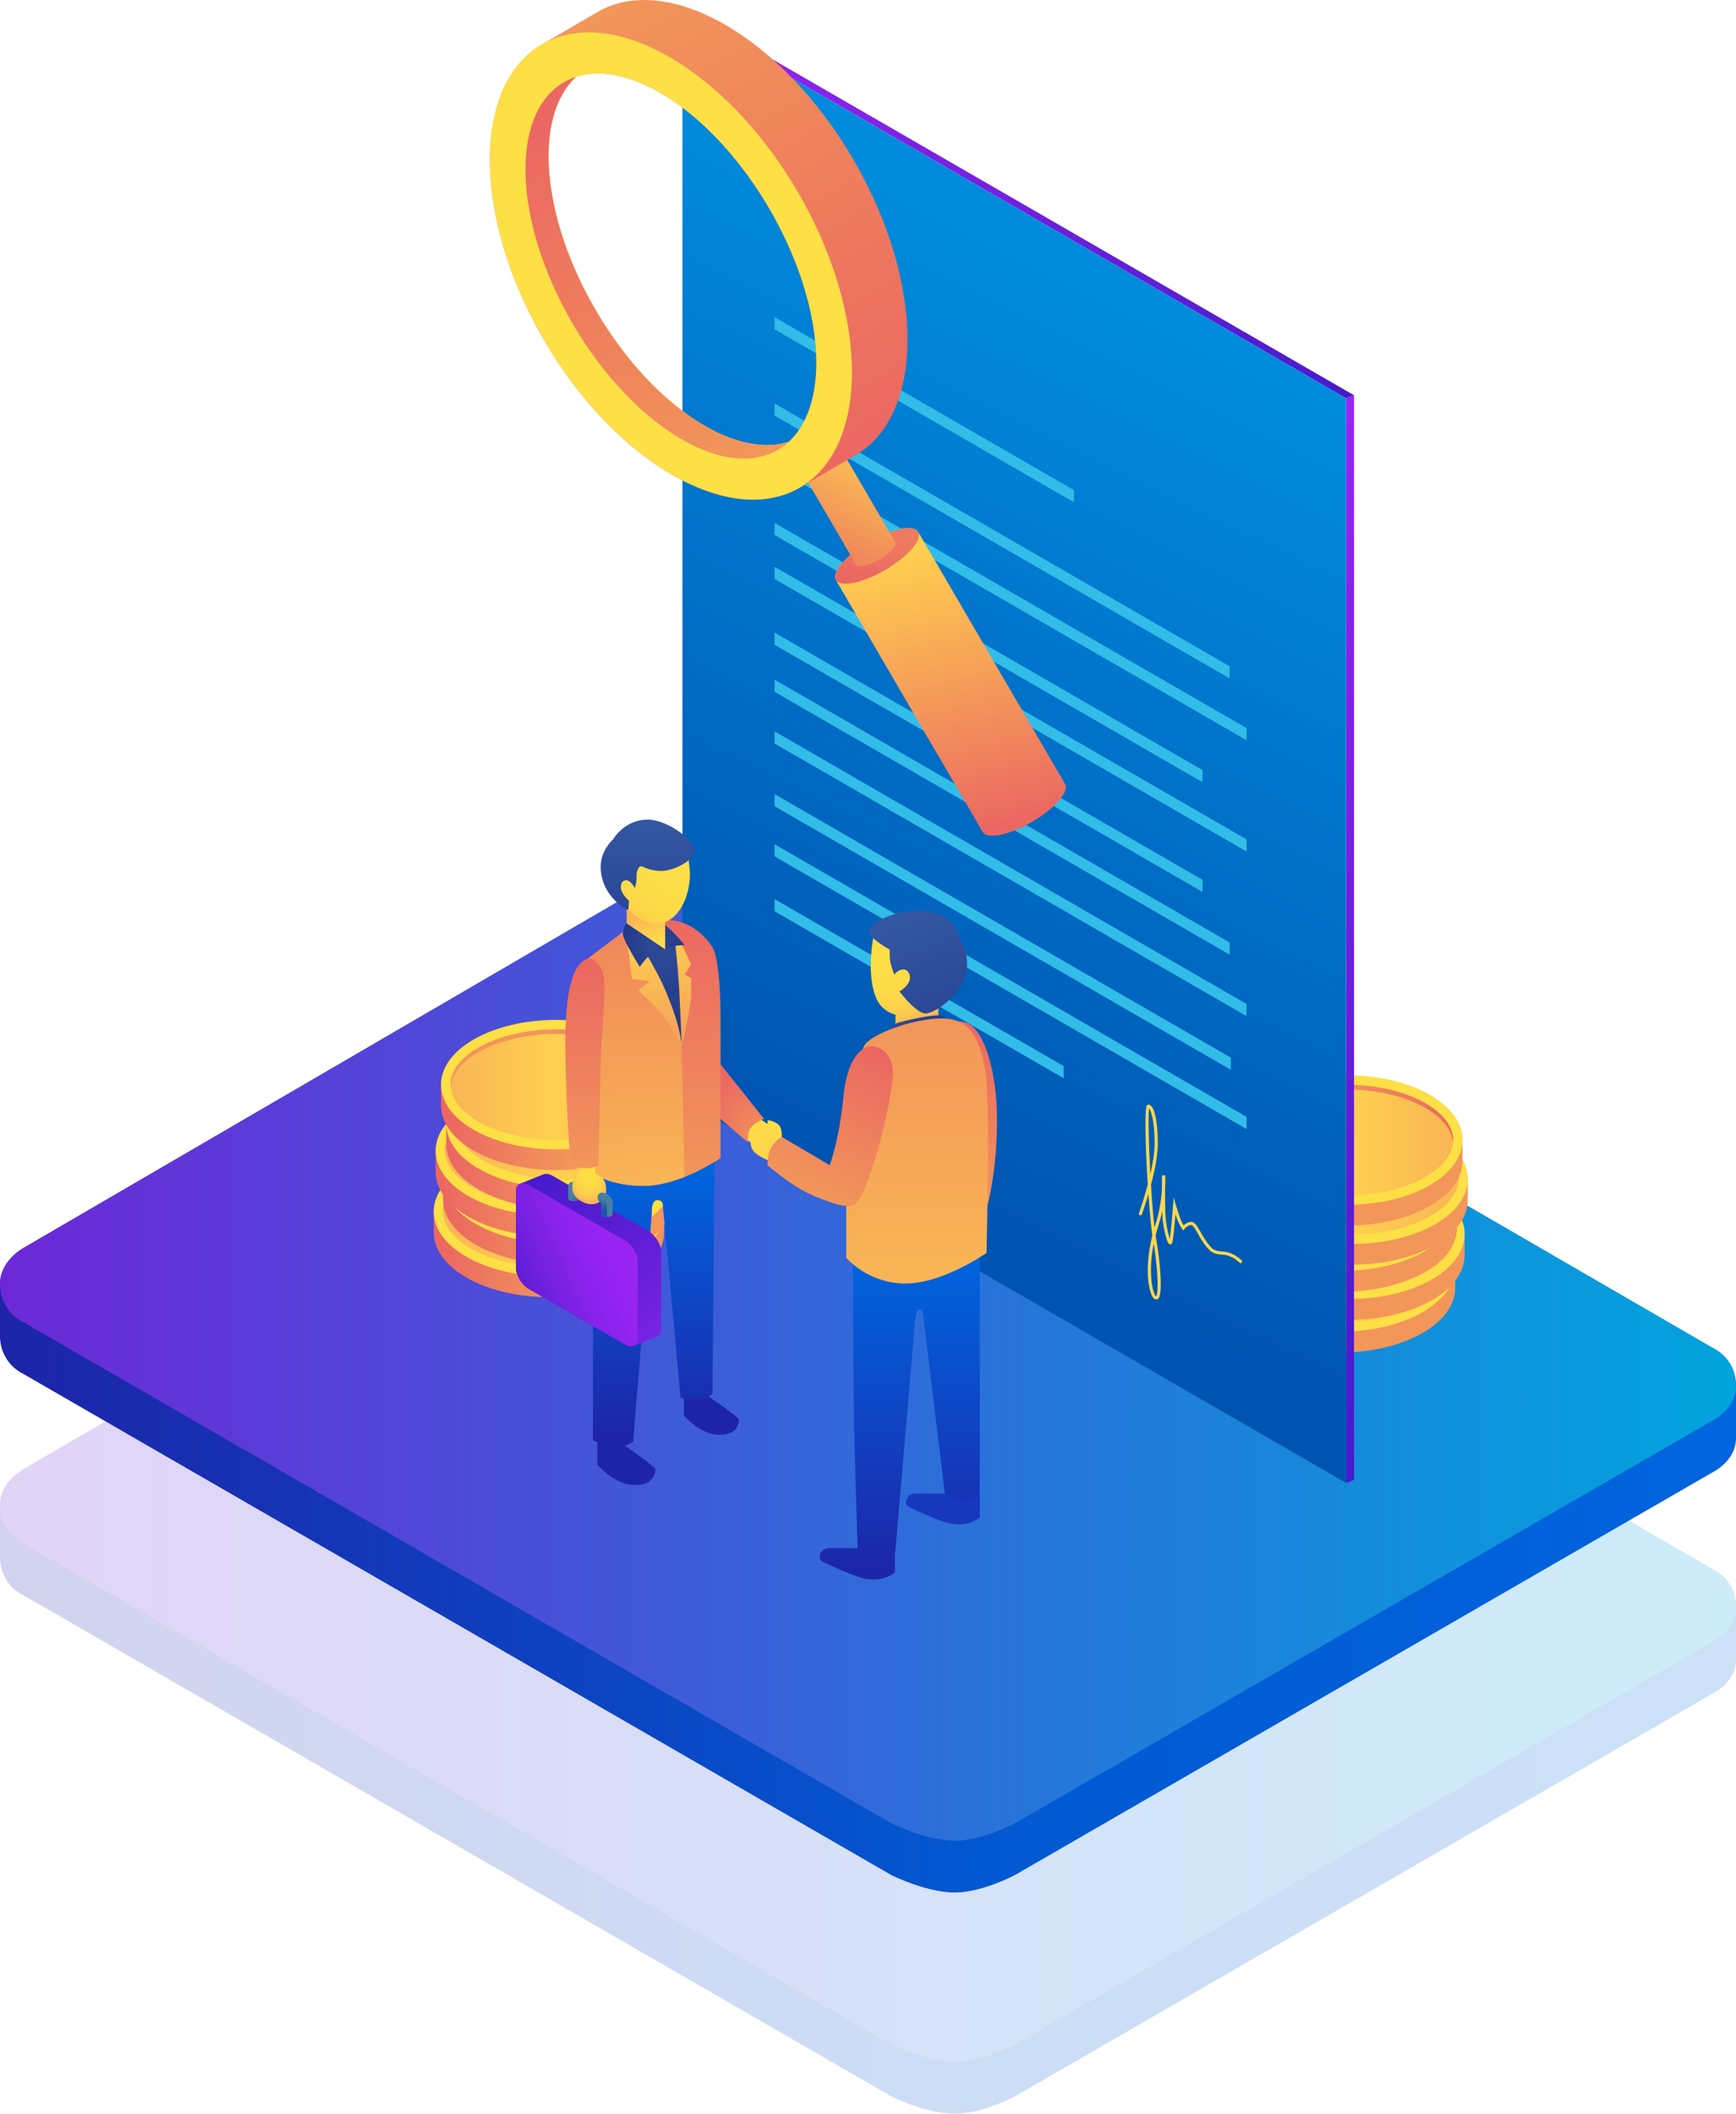 <svg id="bba456f2-48df-4ee2-b745-15737ca2f8d6" data-name="Capa 1" xmlns="http://www.w3.org/2000/svg" xmlns:xlink="http://www.w3.org/1999/xlink" width="390.84mm" height="475.68mm" viewBox="0 0 1107.9 1348.38">
  <defs>
    <linearGradient id="b07840f5-1f60-49f0-ae19-723748c4eb5e" data-name="Degradado sin nombre 352" y1="1002.28" x2="1107.9" y2="1002.28" gradientUnits="userSpaceOnUse">
      <stop offset="0" stop-color="#1d24a8"/>
      <stop offset="0.56" stop-color="#0258d1"/>
      <stop offset="1" stop-color="#0065de"/>
    </linearGradient>
    <linearGradient id="a34e8425-c151-4353-b924-58ceba0dfe34" data-name="Degradado sin nombre 345" y1="985.78" x2="1107.9" y2="985.78" gradientUnits="userSpaceOnUse">
      <stop offset="0" stop-color="#6c28d7"/>
      <stop offset="0.56" stop-color="#2a71d9"/>
      <stop offset="1" stop-color="#01a4dd"/>
    </linearGradient>
    <linearGradient id="b10b1e90-ae90-4bdb-80f4-cf33c482b9af" y1="861.12" x2="1107.9" y2="861.12" xlink:href="#b07840f5-1f60-49f0-ae19-723748c4eb5e"/>
    <linearGradient id="b17398c2-e415-420b-8c70-fc829b2c0a35" y1="844.62" x2="1107.9" y2="844.62" xlink:href="#a34e8425-c151-4353-b924-58ceba0dfe34"/>
    <linearGradient id="b09c6fec-a237-467f-a235-4872e435dd39" data-name="Degradado sin nombre 73" x1="924.46" y1="814.99" x2="786.04" y2="814.99" gradientUnits="userSpaceOnUse">
      <stop offset="0.45" stop-color="#f2965a"/>
      <stop offset="1" stop-color="#eb6862"/>
    </linearGradient>
    <linearGradient id="bad23c25-706c-4b0e-a44a-2a443e76ef0a" data-name="Degradado sin nombre 71" x1="787.71" y1="808.22" x2="922.71" y2="808.22" gradientUnits="userSpaceOnUse">
      <stop offset="0" stop-color="#f9b555"/>
      <stop offset="0.5" stop-color="#ffd04f"/>
      <stop offset="1" stop-color="#f9b555"/>
    </linearGradient>
    <linearGradient id="b50c5d32-63af-4df6-8fa0-bb7c5b34ef95" x1="787.71" y1="791.32" x2="922.71" y2="791.32" xlink:href="#b09c6fec-a237-467f-a235-4872e435dd39"/>
    <linearGradient id="a4e0c344-828e-4554-a8aa-2d1a8d08e87e" x1="930.46" y1="794.09" x2="792.04" y2="794.09" xlink:href="#b09c6fec-a237-467f-a235-4872e435dd39"/>
    <linearGradient id="ad133b15-cb0b-465e-b104-8767f388d0e3" x1="793.71" y1="787.32" x2="928.71" y2="787.32" xlink:href="#bad23c25-706c-4b0e-a44a-2a443e76ef0a"/>
    <linearGradient id="a1153e4d-33c7-429a-b3f4-3edc3663b690" x1="793.71" y1="770.42" x2="928.71" y2="770.42" xlink:href="#b09c6fec-a237-467f-a235-4872e435dd39"/>
    <linearGradient id="a6628e23-f1d8-49f5-8fa7-12b306c46fc8" x1="925.68" y1="776.22" x2="787.26" y2="776.22" xlink:href="#b09c6fec-a237-467f-a235-4872e435dd39"/>
    <linearGradient id="e08c6333-9d65-4bb5-8d3b-079a02eec5f5" x1="788.93" y1="769.45" x2="923.93" y2="769.45" xlink:href="#bad23c25-706c-4b0e-a44a-2a443e76ef0a"/>
    <linearGradient id="a4cff606-8630-4107-ac5e-e9c8f216570e" x1="788.93" y1="752.56" x2="923.93" y2="752.56" xlink:href="#b09c6fec-a237-467f-a235-4872e435dd39"/>
    <linearGradient id="a918a933-0265-461b-b8fd-bb0a7da2fd6f" x1="932.46" y1="758.93" x2="794.04" y2="758.93" xlink:href="#b09c6fec-a237-467f-a235-4872e435dd39"/>
    <linearGradient id="a93bf1cc-a090-439b-9c00-3e99db2d5786" x1="795.71" y1="752.16" x2="930.71" y2="752.16" xlink:href="#bad23c25-706c-4b0e-a44a-2a443e76ef0a"/>
    <linearGradient id="abb57439-7c5a-4415-944e-b84ed3b79c7d" x1="795.71" y1="735.26" x2="930.71" y2="735.26" xlink:href="#b09c6fec-a237-467f-a235-4872e435dd39"/>
    <linearGradient id="b8f3cf18-661e-4392-9cc5-9007bc085f77" x1="929.11" y1="734.02" x2="790.69" y2="734.02" xlink:href="#b09c6fec-a237-467f-a235-4872e435dd39"/>
    <linearGradient id="e4f40f45-6a88-4468-81d9-440f9cd36906" x1="792.36" y1="727.25" x2="927.36" y2="727.25" xlink:href="#bad23c25-706c-4b0e-a44a-2a443e76ef0a"/>
    <linearGradient id="fab57615-6079-4a35-abff-810b4f89f2ae" x1="792.36" y1="710.35" x2="927.36" y2="710.35" xlink:href="#b09c6fec-a237-467f-a235-4872e435dd39"/>
    <linearGradient id="eae4d506-613a-45f4-915c-6338b71c6c72" data-name="Degradado sin nombre 367" x1="435.53" y1="130.86" x2="864.14" y2="130.86" gradientUnits="userSpaceOnUse">
      <stop offset="0" stop-color="#9b24f3"/>
      <stop offset="1" stop-color="#461bcb"/>
    </linearGradient>
    <linearGradient id="bee3ed2f-5b2e-40c2-b38d-af579e2c8ab6" data-name="Degradado sin nombre 363" x1="774.02" y1="221.56" x2="521.83" y2="731.66" gradientUnits="userSpaceOnUse">
      <stop offset="0" stop-color="#018bdd"/>
      <stop offset="1" stop-color="#0054b1"/>
    </linearGradient>
    <linearGradient id="a72fe3f7-3163-45ef-b74b-50c8d3d5359f" x1="861.64" y1="255.82" x2="861.64" y2="934.52" xlink:href="#eae4d506-613a-45f4-915c-6338b71c6c72"/>
    <linearGradient id="fa8a7d9c-d975-4fdf-a1f6-1519401f537d" x1="419.56" y1="779.64" x2="281.14" y2="779.64" xlink:href="#b09c6fec-a237-467f-a235-4872e435dd39"/>
    <linearGradient id="e12b5e1e-2aa8-4831-a545-2dc3081aa61e" x1="282.81" y1="772.87" x2="417.81" y2="772.87" xlink:href="#bad23c25-706c-4b0e-a44a-2a443e76ef0a"/>
    <linearGradient id="bd8883ce-a9df-4740-ab65-9c02ea75ddb6" x1="282.81" y1="755.97" x2="417.81" y2="755.97" xlink:href="#b09c6fec-a237-467f-a235-4872e435dd39"/>
    <linearGradient id="a67aed45-fde8-4f05-89ce-131c30457ab5" x1="425.56" y1="758.73" x2="287.14" y2="758.73" xlink:href="#b09c6fec-a237-467f-a235-4872e435dd39"/>
    <linearGradient id="b9d79bb4-3ab6-440c-84d7-f92b81131633" x1="288.81" y1="751.96" x2="423.81" y2="751.96" xlink:href="#bad23c25-706c-4b0e-a44a-2a443e76ef0a"/>
    <linearGradient id="ef99723e-3a51-4341-93d6-87dd13c32b25" x1="288.81" y1="735.07" x2="423.81" y2="735.07" xlink:href="#b09c6fec-a237-467f-a235-4872e435dd39"/>
    <linearGradient id="a61096f1-d27f-41d4-acec-ad671294f405" x1="420.79" y1="740.87" x2="282.36" y2="740.87" xlink:href="#b09c6fec-a237-467f-a235-4872e435dd39"/>
    <linearGradient id="a7f5df53-f946-4561-96c4-97f7c52d3de2" x1="284.04" y1="734.1" x2="419.04" y2="734.1" xlink:href="#bad23c25-706c-4b0e-a44a-2a443e76ef0a"/>
    <linearGradient id="fd7926ae-d386-4f1f-965f-d4be1f4a92d5" x1="284.04" y1="717.2" x2="419.04" y2="717.2" xlink:href="#b09c6fec-a237-467f-a235-4872e435dd39"/>
    <linearGradient id="b84e37a0-66ad-4913-a1ec-e5c23cecc122" x1="427.56" y1="723.57" x2="289.14" y2="723.57" xlink:href="#b09c6fec-a237-467f-a235-4872e435dd39"/>
    <linearGradient id="bccc4af6-5c8d-46e7-b2d2-f7b2b38ff251" x1="290.81" y1="716.8" x2="425.81" y2="716.8" xlink:href="#bad23c25-706c-4b0e-a44a-2a443e76ef0a"/>
    <linearGradient id="aea3c144-b708-4818-9cb5-e023a0248efb" x1="290.81" y1="699.91" x2="425.81" y2="699.91" xlink:href="#b09c6fec-a237-467f-a235-4872e435dd39"/>
    <linearGradient id="b1169cbb-ee94-44e7-8ccc-4f4a9d52aaf2" x1="424.22" y1="698.66" x2="285.79" y2="698.66" xlink:href="#b09c6fec-a237-467f-a235-4872e435dd39"/>
    <linearGradient id="a9046ead-9bd8-4a24-93c1-d87b12850031" x1="287.47" y1="691.89" x2="422.46" y2="691.89" xlink:href="#bad23c25-706c-4b0e-a44a-2a443e76ef0a"/>
    <linearGradient id="f8b4f2ce-a8f1-4134-be67-54a14ef8241c" x1="287.47" y1="675" x2="422.46" y2="675" xlink:href="#b09c6fec-a237-467f-a235-4872e435dd39"/>
    <radialGradient id="f9d62029-4a76-4355-aaaa-3b489c35093d" data-name="Degradado sin nombre 228" cx="486.99" cy="732.22" fx="495.06" fy="742.762" r="15.81" gradientTransform="translate(-163.93 -17.28) rotate(-11.6) scale(1 1.18)" gradientUnits="userSpaceOnUse">
      <stop offset="0" stop-color="#ffd04f"/>
      <stop offset="1" stop-color="#fddf46"/>
    </radialGradient>
    <radialGradient id="f813213e-6e2b-4d0a-a83d-3ec9fbd37f9c" data-name="Degradado sin nombre 219" cx="471.7" cy="712.2" fx="484.4" fy="728.777" r="24.87" gradientTransform="translate(-159.49 -17.21) rotate(-11.6) scale(1 1.18)" gradientUnits="userSpaceOnUse">
      <stop offset="0" stop-color="#f2965a"/>
      <stop offset="0.89" stop-color="#eb6862"/>
    </radialGradient>
    <linearGradient id="f6c7ce7c-c778-4381-8e30-2460e9ceee4a" data-name="Nueva muestra de degradado 1" x1="419.88" y1="744.4" x2="411.79" y2="917.98" gradientUnits="userSpaceOnUse">
      <stop offset="0" stop-color="#0065de"/>
      <stop offset="1" stop-color="#1d24a8"/>
    </linearGradient>
    <linearGradient id="f636454f-cadf-4cf9-85f6-9b25d9206411" data-name="Degradado sin nombre 382" x1="332.11" y1="760.24" x2="420.7" y2="848.84" gradientUnits="userSpaceOnUse">
      <stop offset="0" stop-color="#461bcb"/>
      <stop offset="0.6" stop-color="#5f1ed5"/>
      <stop offset="1" stop-color="#7922e3"/>
    </linearGradient>
    <linearGradient id="e0a596f8-e559-4625-b824-09b0f91fab46" data-name="Degradado sin nombre 389" x1="399.23" y1="793.13" x2="334.65" y2="821.42" gradientUnits="userSpaceOnUse">
      <stop offset="0" stop-color="#9b24f3"/>
      <stop offset="0.24" stop-color="#9624f1"/>
      <stop offset="0.52" stop-color="#8822ea"/>
      <stop offset="0.82" stop-color="#7120de"/>
      <stop offset="1" stop-color="#5f1ed5"/>
    </linearGradient>
    <linearGradient id="a9a5be90-3174-497d-bfe7-c8a80810b15f" data-name="Degradado sin nombre 214" x1="376.67" y1="762.83" x2="376.11" y2="772.22" gradientUnits="userSpaceOnUse">
      <stop offset="0" stop-color="#4880a4"/>
      <stop offset="1" stop-color="#1955a1"/>
    </linearGradient>
    <linearGradient id="a573c55b-4449-475a-8ba0-446768812299" data-name="Degradado sin nombre 83" x1="417.33" y1="587.87" x2="417.33" y2="754.26" gradientUnits="userSpaceOnUse">
      <stop offset="0" stop-color="#eb6862"/>
      <stop offset="1" stop-color="#f2965a"/>
    </linearGradient>
    <linearGradient id="a5d6af26-a9d3-4b70-b4ec-fc3c09b2c346" data-name="Degradado sin nombre 105" x1="398.43" y1="601.65" x2="407.92" y2="754.86" gradientUnits="userSpaceOnUse">
      <stop offset="0" stop-color="#f0895a"/>
      <stop offset="1" stop-color="#f9b555"/>
    </linearGradient>
    <linearGradient id="a53abeb7-eea1-432e-97d8-266472feceb9" data-name="Degradado sin nombre 114" x1="416.23" y1="595.94" x2="431.3" y2="656.78" gradientUnits="userSpaceOnUse">
      <stop offset="0" stop-color="#ffd04f"/>
      <stop offset="0.62" stop-color="#f9b555"/>
      <stop offset="1" stop-color="#f5a558"/>
    </linearGradient>
    <linearGradient id="b62e69c5-af4e-4e7c-b396-32ae047c9e9f" data-name="Degradado sin nombre 121" x1="419.8" y1="602.25" x2="428.98" y2="654" gradientUnits="userSpaceOnUse">
      <stop offset="0" stop-color="#2d4b99"/>
      <stop offset="1" stop-color="#233a88"/>
    </linearGradient>
    <radialGradient id="edf7f330-bea8-4ee2-beef-810478198002" data-name="Degradado sin nombre 174" cx="417.23" cy="602.88" r="19.82" xlink:href="#b62e69c5-af4e-4e7c-b396-32ae047c9e9f"/>
    <linearGradient id="bc435bb7-34b3-4ee3-8c74-aa34081c5189" data-name="Degradado sin nombre 101" x1="415.96" y1="606.64" x2="411.77" y2="585.43" gradientUnits="userSpaceOnUse">
      <stop offset="0" stop-color="#fddf46"/>
      <stop offset="0.29" stop-color="#fcd948"/>
      <stop offset="0.7" stop-color="#fbc74f"/>
      <stop offset="1" stop-color="#f9b555"/>
    </linearGradient>
    <linearGradient id="fb776b07-3102-40c0-951c-ebee0f109973" data-name="Degradado sin nombre 98" x1="430.51" y1="540.07" x2="393.4" y2="589.18" gradientUnits="userSpaceOnUse">
      <stop offset="0" stop-color="#fddf46"/>
      <stop offset="0.54" stop-color="#fddd47"/>
      <stop offset="0.73" stop-color="#fcd649"/>
      <stop offset="0.87" stop-color="#fbcb4d"/>
      <stop offset="0.98" stop-color="#f9ba53"/>
      <stop offset="1" stop-color="#f9b555"/>
    </linearGradient>
    <linearGradient id="ad560047-f22e-4a2a-bf32-30cbc3d920fb" data-name="Degradado sin nombre 92" x1="413.23" y1="524.56" x2="413.23" y2="576.76" gradientUnits="userSpaceOnUse">
      <stop offset="0" stop-color="#3457a3"/>
      <stop offset="1" stop-color="#2a4796"/>
    </linearGradient>
    <radialGradient id="ef2cc30d-eab5-4b74-93a3-c3497d05ff0e" data-name="Degradado sin nombre 178" cx="376.04" cy="754.98" fy="746.028" r="12.08" gradientUnits="userSpaceOnUse">
      <stop offset="0" stop-color="#fddf46"/>
      <stop offset="0.43" stop-color="#fddd47"/>
      <stop offset="0.66" stop-color="#fcd54a"/>
      <stop offset="0.85" stop-color="#fbc74f"/>
      <stop offset="1" stop-color="#f9b555"/>
    </radialGradient>
    <linearGradient id="af6067be-7cbe-45bd-bd87-e41da60d155e" x1="373.54" y1="616.93" x2="372.42" y2="745.02" xlink:href="#a573c55b-4449-475a-8ba0-446768812299"/>
    <radialGradient id="afd1a15f-5f7f-4b8b-9855-80336369333d" cx="566.51" cy="608.56" fy="608.559" r="48.17" xlink:href="#ef2cc30d-eab5-4b74-93a3-c3497d05ff0e"/>
    <linearGradient id="a5fbaa47-92d1-48c9-bb8e-9e6781a62fb7" x1="578.2" y1="584.05" x2="604.43" y2="644.61" xlink:href="#ad560047-f22e-4a2a-bf32-30cbc3d920fb"/>
    <linearGradient id="a4a38662-12d1-41ae-a85e-49bcb40a14b4" x1="568.8" y1="653.91" x2="604.84" y2="653.91" xlink:href="#b62e69c5-af4e-4e7c-b396-32ae047c9e9f"/>
    <linearGradient id="e362f1e4-6afc-4b93-8e2f-719815f9f6df" x1="574.23" y1="801.12" x2="574.23" y2="1005.75" xlink:href="#f6c7ce7c-c778-4381-8e30-2460e9ceee4a"/>
    <linearGradient id="ece3079e-925b-4e6f-a2e4-302034453ac5" x1="622.6" y1="653.77" x2="622.6" y2="774.48" xlink:href="#a573c55b-4449-475a-8ba0-446768812299"/>
    <linearGradient id="ab37e684-96c4-4deb-a389-e0ad13593e1e" data-name="Degradado sin nombre 79" x1="585.3" y1="653.77" x2="585.3" y2="813.4" gradientUnits="userSpaceOnUse">
      <stop offset="0" stop-color="#f2965a"/>
      <stop offset="1" stop-color="#f9b555"/>
    </linearGradient>
    <linearGradient id="bc620afc-4512-4ed0-8479-6ed00337c4f4" x1="556.65" y1="672.01" x2="514.79" y2="760.19" xlink:href="#a573c55b-4449-475a-8ba0-446768812299"/>
    <linearGradient id="ab0b8a0e-7280-40a7-b7d3-aea5ffd5248c" data-name="Degradado sin nombre 40" x1="817.39" y1="84.64" x2="763.44" y2="260.64" gradientTransform="translate(-162.54 686.83) rotate(-30.24)" gradientUnits="userSpaceOnUse">
      <stop offset="0" stop-color="#ffd04f"/>
      <stop offset="1" stop-color="#eb6862"/>
    </linearGradient>
    <linearGradient id="a1e4b0ba-ea8c-4bd3-b0aa-11200218daf1" data-name="Degradado sin nombre 29" x1="781.19" y1="86.89" x2="798.93" y2="69.15" gradientTransform="translate(-231.55 277.86)" gradientUnits="userSpaceOnUse">
      <stop offset="0" stop-color="#eb6862"/>
      <stop offset="1" stop-color="#ee7a5f"/>
    </linearGradient>
    <linearGradient id="a0237ade-fe67-4c48-9805-9a1e85c32f20" data-name="Degradado sin nombre 11" x1="770.39" y1="55.25" x2="808.77" y2="28.38" gradientTransform="translate(-162.54 686.83) rotate(-30.24)" xlink:href="#a5d6af26-a9d3-4b70-b4ec-fc3c09b2c346"/>
    <linearGradient id="b1e1b782-9cde-42ae-ac0c-ce1e10f34d4e" data-name="Degradado sin nombre 46" x1="791.29" y1="-312.84" x2="791.29" y2="11.6" gradientTransform="translate(-162.54 686.83) rotate(-30.24)" gradientUnits="userSpaceOnUse">
      <stop offset="0" stop-color="#f2965a"/>
      <stop offset="0.28" stop-color="#f0895a"/>
      <stop offset="1" stop-color="#eb6862"/>
    </linearGradient>
    <linearGradient id="a07a4065-a50b-40a6-b8ac-9ccd5e070f62" x1="738.7" y1="-19.54" x2="738.7" y2="-265.14" xlink:href="#b1e1b782-9cde-42ae-ac0c-ce1e10f34d4e"/>
  </defs>
  <title>graphic</title>
  <g>
    <g style="opacity: 0.2">
      <path d="M0,993.22a26.81,26.81,0,0,0,15.07,24.47l553.67,319.53s22.33,11.16,40.47,11.16,39.07-11.44,39.07-11.44l445.39-257s14.23-7.12,14.23-21.49v-33c0-17.86-14.3-24.09-14.3-24.09L497.71,656.18,14.51,937.52S0,945.62,0,960.22" style="fill: url(#b07840f5-1f60-49f0-ae19-723748c4eb5e)"/>
      <path d="M1093.6,1001.34s14.3,6.23,14.3,24.09c0,14.37-14.23,21.49-14.23,21.49l-445.39,257s-20.93,11.44-39.07,11.44-40.47-11.16-40.47-11.16L15.07,984.69A26.81,26.81,0,0,1,0,960.22c0-14.6,14.51-22.7,14.51-22.7l483.2-281.34Z" style="fill: url(#a34e8425-c151-4353-b924-58ceba0dfe34)"/>
    </g>
    <g>
      <g>
        <path d="M0,852.05a26.79,26.79,0,0,0,15.07,24.47l553.67,319.54s22.33,11.16,40.47,11.16,39.07-11.44,39.07-11.44l445.39-257s14.23-7.12,14.23-21.49v-33c0-17.86-14.3-24.09-14.3-24.09L497.71,515,14.51,796.36S0,804.45,0,819.05" style="fill: url(#b10b1e90-ae90-4bdb-80f4-cf33c482b9af)"/>
        <path d="M1093.6,860.18s14.3,6.23,14.3,24.09c0,14.37-14.23,21.49-14.23,21.49l-445.39,257s-20.93,11.44-39.07,11.44-40.47-11.16-40.47-11.16L15.07,843.52A26.79,26.79,0,0,1,0,819.05c0-14.6,14.51-22.69,14.51-22.69L497.71,515Z" style="fill: url(#b17398c2-e415-420b-8c70-fc829b2c0a35)"/>
      </g>
      <g>
        <g>
          <path d="M781.71,808.49c0-22.8,32.91-41.29,73.5-41.29s73.5,18.49,73.5,41.29v13c0,22.81-32.91,41.3-73.5,41.3s-73.5-18.49-73.5-41.3Z" style="fill: url(#b09c6fec-a237-467f-a235-4872e435dd39)"/>
          <ellipse cx="855.21" cy="808.22" rx="73.5" ry="41.3" style="fill: #fddf46"/>
          <path d="M855.21,772.93c-36.59,0-67.5,16.16-67.5,35.29s30.91,35.3,67.5,35.3,67.5-16.17,67.5-35.3S891.8,772.93,855.21,772.93Z" style="fill: url(#bad23c25-706c-4b0e-a44a-2a443e76ef0a)"/>
          <path d="M855.21,775.93c35.63,0,65.86,15.32,67.42,33.79,0-.5.08-1,.08-1.5,0-19.13-30.91-35.29-67.5-35.29s-67.5,16.16-67.5,35.29c0,.5,0,1,.08,1.5C789.35,791.25,819.58,775.93,855.21,775.93Z" style="fill: url(#b50c5d32-63af-4df6-8fa0-bb7c5b34ef95)"/>
        </g>
        <g>
          <path d="M787.71,787.59c0-22.81,32.91-41.3,73.5-41.3s73.5,18.49,73.5,41.3v13c0,22.8-32.91,41.29-73.5,41.29s-73.5-18.49-73.5-41.29Z" style="fill: url(#a4e0c344-828e-4554-a8aa-2d1a8d08e87e)"/>
          <ellipse cx="861.21" cy="787.32" rx="73.5" ry="41.3" style="fill: #fddf46"/>
          <path d="M861.21,752c-36.59,0-67.5,16.16-67.5,35.3s30.91,35.29,67.5,35.29,67.5-16.16,67.5-35.29S897.8,752,861.21,752Z" style="fill: url(#ad133b15-cb0b-465e-b104-8767f388d0e3)"/>
          <path d="M861.21,755c35.63,0,65.86,15.33,67.42,33.8,0-.5.08-1,.08-1.5,0-19.14-30.91-35.3-67.5-35.3s-67.5,16.16-67.5,35.3c0,.5,0,1,.07,1.5C795.35,770.35,825.58,755,861.21,755Z" style="fill: url(#a1153e4d-33c7-429a-b3f4-3edc3663b690)"/>
        </g>
        <g>
          <path d="M782.93,769.72c0-22.8,32.91-41.29,73.5-41.29s73.5,18.49,73.5,41.29v13c0,22.81-32.91,41.3-73.5,41.3s-73.5-18.49-73.5-41.3Z" style="fill: url(#a6628e23-f1d8-49f5-8fa7-12b306c46fc8)"/>
          <ellipse cx="856.43" cy="769.45" rx="73.5" ry="41.3" style="fill: #fddf46"/>
          <path d="M856.43,734.16c-36.59,0-67.5,16.16-67.5,35.29s30.91,35.3,67.5,35.3,67.5-16.16,67.5-35.3S893,734.16,856.43,734.16Z" style="fill: url(#e08c6333-9d65-4bb5-8d3b-079a02eec5f5)"/>
          <path d="M856.43,737.16c35.63,0,65.86,15.32,67.43,33.79,0-.49.07-1,.07-1.5,0-19.13-30.91-35.29-67.5-35.29s-67.5,16.16-67.5,35.29c0,.51,0,1,.08,1.5C790.57,752.48,820.8,737.16,856.43,737.16Z" style="fill: url(#a4cff606-8630-4107-ac5e-e9c8f216570e)"/>
        </g>
        <g>
          <path d="M789.71,752.43c0-22.81,32.91-41.3,73.5-41.3s73.5,18.49,73.5,41.3v13c0,22.8-32.91,41.29-73.5,41.29s-73.5-18.49-73.5-41.29Z" style="fill: url(#a918a933-0265-461b-b8fd-bb0a7da2fd6f)"/>
          <ellipse cx="863.21" cy="752.16" rx="73.5" ry="41.3" style="fill: #fddf46"/>
          <path d="M863.21,716.86c-36.59,0-67.5,16.16-67.5,35.3s30.91,35.29,67.5,35.29,67.5-16.16,67.5-35.29S899.8,716.86,863.21,716.86Z" style="fill: url(#a93bf1cc-a090-439b-9c00-3e99db2d5786)"/>
          <path d="M863.21,719.86c35.63,0,65.86,15.33,67.42,33.8,0-.5.08-1,.08-1.5,0-19.14-30.91-35.3-67.5-35.3s-67.5,16.16-67.5,35.3c0,.5,0,1,.07,1.5C797.35,735.19,827.58,719.86,863.21,719.86Z" style="fill: url(#abb57439-7c5a-4415-944e-b84ed3b79c7d)"/>
        </g>
        <g>
          <path d="M786.36,727.52c0-22.81,32.91-41.3,73.5-41.3s73.5,18.49,73.5,41.3v13c0,22.8-32.91,41.29-73.5,41.29s-73.5-18.49-73.5-41.29Z" style="fill: url(#b8f3cf18-661e-4392-9cc5-9007bc085f77)"/>
          <ellipse cx="859.86" cy="727.25" rx="73.5" ry="41.3" style="fill: #fddf46"/>
          <path d="M859.86,692c-36.59,0-67.5,16.16-67.5,35.3s30.91,35.29,67.5,35.29,67.5-16.16,67.5-35.29S896.45,692,859.86,692Z" style="fill: url(#e4f40f45-6a88-4468-81d9-440f9cd36906)"/>
          <path d="M859.86,695c35.63,0,65.86,15.33,67.42,33.8.05-.5.08-1,.08-1.5,0-19.14-30.91-35.3-67.5-35.3s-67.5,16.16-67.5,35.3c0,.5,0,1,.08,1.5C794,710.28,824.23,695,859.86,695Z" style="fill: url(#fab57615-6079-4a35-abff-810b4f89f2ae)"/>
        </g>
      </g>
      <g>
        <g>
          <g>
            <polygon points="859.14 254.14 435.53 9.57 440.53 7.57 864.14 252.14 859.14 254.14" style="fill: url(#eae4d506-613a-45f4-915c-6338b71c6c72)"/>
            <polygon points="435.53 701.46 859.14 946.03 859.14 254.14 435.53 9.57 435.53 701.46" style="fill: url(#bee3ed2f-5b2e-40c2-b38d-af579e2c8ab6)"/>
            <polygon points="859.14 254.14 859.14 946.03 864.14 944.03 864.14 252.14 859.14 254.14" style="fill: url(#a72fe3f7-3163-45ef-b74b-50c8d3d5359f)"/>
          </g>
          <g>
            <polygon points="494.32 290.55 494.32 298.29 795.54 472.2 795.54 464.46 494.32 290.55" style="fill: #32bce8"/>
            <polygon points="494.32 369.29 795.54 543.2 795.54 535.46 494.32 361.55 494.32 369.29" style="fill: #32bce8"/>
            <polygon points="494.32 474.29 795.54 648.2 795.54 640.46 494.32 466.55 494.32 474.29" style="fill: #32bce8"/>
            <polygon points="494.32 546.29 795.54 720.2 795.54 712.46 494.32 538.55 494.32 546.29" style="fill: #32bce8"/>
            <polygon points="685.39 312.66 494.32 202.34 494.32 210.09 685.39 320.4 685.39 312.66" style="fill: #32bce8"/>
            <polygon points="784.74 425.02 494.32 257.34 494.32 265.09 784.74 432.76 784.74 425.02" style="fill: #32bce8"/>
            <polygon points="767.44 491.24 494.32 333.55 494.32 341.29 767.44 498.98 767.44 491.24" style="fill: #32bce8"/>
            <polygon points="767.44 561.24 494.32 403.55 494.32 411.29 767.44 568.98 767.44 561.24" style="fill: #32bce8"/>
            <polygon points="784.74 601.23 494.32 433.55 494.32 441.29 784.74 608.97 784.74 601.23" style="fill: #32bce8"/>
            <polygon points="785.51 674.67 494.32 506.55 494.32 514.29 785.51 682.41 785.51 674.67" style="fill: #32bce8"/>
            <polygon points="494.32 581.29 678.81 687.81 678.81 680.07 494.32 573.55 494.32 581.29" style="fill: #32bce8"/>
          </g>
        </g>
        <path d="M737.86,828.91a2.65,2.65,0,0,1-2.05-1.29c-2.59-3.54-5.7-17.89-.38-39.6-.89-6.06-1.77-15.74-2.52-26.39-2.09,7.22-4,12.54-4.16,13a1,1,0,0,1-1.27.61,1,1,0,0,1-.61-1.28c0-.15,3-8.38,5.63-18.46C731,732.31,730.37,707,732,705.1a1.16,1.16,0,0,1,.89-.42c3.66,0,6,9.81,6,25,0,7.59-2.07,17.51-4.33,26.11.62,10.12,1.4,19.89,2.25,27.18.27-.92.55-1.86.85-2.81a91,91,0,0,0,3.87-21.65c0-4.72.1-8.4.1-8.76l2,0a78.27,78.27,0,0,1-.1,8.73c0,7,0,16.21.57,20.23a71,71,0,0,0,2.45,11.55c.57-3.88,1.42-12.83,2.06-21l.43-5.4,1.53,5.2c.76,2.59,3,9.72,4.07,11.45l.72,1.16c1.11-1,3.06-2.39,5.23-2.18s3.61,3,5.82,6.78a53.39,53.39,0,0,0,6,8.9c2.45,2.74,4.75,2.93,7.4,3.14a16.91,16.91,0,0,1,5.35,1.06,21.1,21.1,0,0,1,7.35,4.73,1,1,0,0,1-1.5,1.33,19.5,19.5,0,0,0-6.61-4.21,15.14,15.14,0,0,0-4.75-.92c-2.82-.22-5.74-.46-8.73-3.8a54.44,54.44,0,0,1-6.23-9.23c-1.54-2.67-3.29-5.69-4.29-5.79-1.84-.19-3.82,1.69-4.43,2.43l-.88,1.07-2.13-3.41a43.65,43.65,0,0,1-2.76-7c-.57,6.64-1.54,16.86-2.17,18.35a1.29,1.29,0,0,1-1.37.87c-2.6-.35-4.51-14.66-4.53-14.81-.21-1.53-.34-3.76-.43-6.3a81.78,81.78,0,0,1-2.12,8.15q-1.2,3.81-2.08,7.36c.09.58.18,1.13.27,1.66,2.85,16.63,4.3,35.16,1.57,38.4A1.86,1.86,0,0,1,737.86,828.91Zm-1.56-35.53c-4,20.2-.2,32.51,1.51,33.49C739.26,825.34,739.3,812.31,736.3,793.38Zm-2.95-86.32c-.68,4.29-.25,22.88.78,41.89,1.55-6.75,2.73-13.72,2.73-19.27C736.86,714.82,734.57,708.58,733.35,707.06Z" style="fill: #fdd84b"/>
      </g>
      <g>
        <g>
          <path d="M276.81,773.14c0-22.81,32.91-41.3,73.5-41.3s73.5,18.49,73.5,41.3v13c0,22.81-32.9,41.3-73.5,41.3s-73.5-18.49-73.5-41.3Z" style="fill: url(#fa8a7d9c-d975-4fdf-a1f6-1519401f537d)"/>
          <ellipse cx="350.31" cy="772.87" rx="73.5" ry="41.3" style="fill: #fddf46"/>
          <path d="M350.31,737.57c-36.58,0-67.5,16.17-67.5,35.3s30.92,35.3,67.5,35.3,67.5-16.17,67.5-35.3S386.9,737.57,350.31,737.57Z" style="fill: url(#e12b5e1e-2aa8-4831-a545-2dc3081aa61e)"/>
          <path d="M350.31,740.57c35.63,0,65.86,15.33,67.43,33.8,0-.5.07-1,.07-1.5,0-19.13-30.91-35.3-67.5-35.3s-67.5,16.17-67.5,35.3c0,.5,0,1,.08,1.5C284.45,755.9,314.69,740.57,350.31,740.57Z" style="fill: url(#bd8883ce-a9df-4740-ab65-9c02ea75ddb6)"/>
        </g>
        <g>
          <path d="M282.81,752.23c0-22.8,32.91-41.29,73.5-41.29s73.5,18.49,73.5,41.29v13c0,22.81-32.9,41.3-73.5,41.3s-73.5-18.49-73.5-41.3Z" style="fill: url(#a67aed45-fde8-4f05-89ce-131c30457ab5)"/>
          <ellipse cx="356.31" cy="751.96" rx="73.5" ry="41.3" style="fill: #fddf46"/>
          <path d="M356.31,716.67c-36.58,0-67.5,16.16-67.5,35.29s30.92,35.3,67.5,35.3,67.5-16.16,67.5-35.3S392.9,716.67,356.31,716.67Z" style="fill: url(#b9d79bb4-3ab6-440c-84d7-f92b81131633)"/>
          <path d="M356.31,719.67c35.63,0,65.86,15.33,67.43,33.79,0-.49.07-1,.07-1.5,0-19.13-30.91-35.29-67.5-35.29s-67.5,16.16-67.5,35.29c0,.51,0,1,.08,1.5C290.45,735,320.69,719.67,356.31,719.67Z" style="fill: url(#ef99723e-3a51-4341-93d6-87dd13c32b25)"/>
        </g>
        <g>
          <path d="M278,734.37c0-22.81,32.9-41.29,73.5-41.29S425,711.56,425,734.37v13c0,22.81-32.91,41.3-73.5,41.3S278,770.18,278,747.37Z" style="fill: url(#a61096f1-d27f-41d4-acec-ad671294f405)"/>
          <ellipse cx="351.54" cy="734.1" rx="73.5" ry="41.3" style="fill: #fddf46"/>
          <path d="M351.54,698.81C315,698.81,284,715,284,734.1s30.91,35.3,67.5,35.3S419,753.23,419,734.1,388.12,698.81,351.54,698.81Z" style="fill: url(#a7f5df53-f946-4561-96c4-97f7c52d3de2)"/>
          <path d="M351.54,701.81c35.62,0,65.86,15.32,67.42,33.79,0-.5.08-1,.08-1.5,0-19.13-30.92-35.29-67.5-35.29S284,715,284,734.1c0,.5,0,1,.07,1.5C285.68,717.13,315.91,701.81,351.54,701.81Z" style="fill: url(#fd7926ae-d386-4f1f-965f-d4be1f4a92d5)"/>
        </g>
        <g>
          <path d="M284.81,717.07c0-22.8,32.91-41.29,73.5-41.29s73.5,18.49,73.5,41.29v13c0,22.81-32.9,41.3-73.5,41.3s-73.5-18.49-73.5-41.3Z" style="fill: url(#b84e37a0-66ad-4913-a1ec-e5c23cecc122)"/>
          <ellipse cx="358.31" cy="716.8" rx="73.5" ry="41.3" style="fill: #fddf46"/>
          <path d="M358.31,681.51c-36.58,0-67.5,16.16-67.5,35.29s30.92,35.3,67.5,35.3,67.5-16.16,67.5-35.3S394.9,681.51,358.31,681.51Z" style="fill: url(#bccc4af6-5c8d-46e7-b2d2-f7b2b38ff251)"/>
          <path d="M358.31,684.51c35.63,0,65.86,15.32,67.43,33.79,0-.5.07-1,.07-1.5,0-19.13-30.91-35.29-67.5-35.29s-67.5,16.16-67.5,35.29c0,.51,0,1,.08,1.5C292.45,699.83,322.69,684.51,358.31,684.51Z" style="fill: url(#aea3c144-b708-4818-9cb5-e023a0248efb)"/>
        </g>
        <g>
          <path d="M281.47,692.16c0-22.8,32.9-41.29,73.49-41.29s73.5,18.49,73.5,41.29v13c0,22.81-32.9,41.3-73.5,41.3s-73.49-18.49-73.49-41.3Z" style="fill: url(#b1169cbb-ee94-44e7-8ccc-4f4a9d52aaf2)"/>
          <ellipse cx="354.96" cy="691.89" rx="73.5" ry="41.3" style="fill: #fddf46"/>
          <path d="M355,656.6c-36.58,0-67.49,16.16-67.49,35.29s30.91,35.3,67.49,35.3,67.5-16.16,67.5-35.3S391.55,656.6,355,656.6Z" style="fill: url(#a9046ead-9bd8-4a24-93c1-d87b12850031)"/>
          <path d="M355,659.6c35.63,0,65.86,15.33,67.43,33.79,0-.49.07-1,.07-1.5,0-19.13-30.91-35.29-67.5-35.29s-67.49,16.16-67.49,35.29c0,.51,0,1,.07,1.5C289.11,674.93,319.34,659.6,355,659.6Z" style="fill: url(#f8b4f2ce-a8f1-4134-be67-54a14ef8241c)"/>
        </g>
      </g>
    </g>
    <g>
      <path d="M498.79,726.88s.93-7.44-2.42-9.86a12.23,12.23,0,0,0-6.51-2.41V717L485,713.68l-9.86,3.72v8.37l3.91,3a8.9,8.9,0,0,0,3.91,7.42,31.06,31.06,0,0,0,8.74,4.46Z" style="fill: url(#f9d62029-4a76-4355-aaaa-3b489c35093d)"/>
      <g>
        <path d="M477.37,728.77s-.93-6.33,2.05-9.68,8.18-5.39,8.18-5.39l-30.32-38-1.35,34.8Z" style="fill: url(#f813213e-6e2b-4d0a-a83d-3ec9fbd37f9c)"/>
        <g>
          <path d="M381.21,918.14v16.19s11.16,13,23.81,13,13.21-8.19,13.21-10.05-22.14-16.93-22.14-16.93Z" style="fill: #1d24a8"/>
          <path d="M436.39,887.48v15.39S447,915.26,459,915.26s12.57-7.78,12.57-9.55-21.06-16.11-21.06-16.11Z" style="fill: #1d24a8"/>
          <path d="M456,737.75,454.72,889a12.18,12.18,0,0,1-8.77,3.83,41.93,41.93,0,0,1-11.63-1.3L423.07,769.67s.56-4.09-3.54-4.09-3.53,8.19-3.53,8.19L404.09,919.44s-4.83,3.91-10.79,3.91-14.88-4.65-14.88-4.65V741.77Z" style="fill: url(#f6c7ce7c-c778-4381-8e30-2460e9ceee4a)"/>
        </g>
        <g>
          <path d="M413.45,785.11l-60.65-35c-2.23-1.28-4.26-1.59-5.78-1.06S333.74,754.4,332.2,755c-1.74.65-2.91,2.18-2.91,4.71V809c0,4.67,3.83,10.71,8.51,13.41l60.65,35a8.64,8.64,0,0,0,4.29,1.31c2.52,0,14.85-5.61,16.35-6.21,1.71-.68,2.87-2.18,2.87-4.7V798.52C422,793.84,418.13,787.81,413.45,785.11Z" style="fill: url(#f636454f-cadf-4cf9-85f6-9b25d9206411)"/>
          <path d="M398.45,791.11l-60.65-35c-4.68-2.7-8.51-1.08-8.51,3.59V809c0,4.67,3.83,10.71,8.51,13.41l60.65,35c4.68,2.7,8.51,1.08,8.51-3.6V804.52C407,799.84,403.13,793.81,398.45,791.11Z" style="fill: url(#e0a596f8-e559-4625-b824-09b0f91fab46)"/>
          <g>
            <path d="M391,774.47c0,1.07-1.6,1.95-3.56,1.95s-3.56-.88-3.56-1.95v-7.26l-14.24-4.78v1.77c0,1.08-1.59,2-3.55,2s-3.56-.88-3.56-2v-6.62s-.14-2.23,1.4-3.21,4.21,0,4.21,0,13.93,5.31,18.63,7.12a6.66,6.66,0,0,1,4.23,6.7v6.28" style="fill: #4880a4"/>
            <path d="M381.37,763.53c-4.81-1.33-14.77-4.46-14.77-4.46s-1.35,0-1.39,3.54c0,1.51,0,2.65,0,3.48a6.15,6.15,0,0,0,.88.07c2,0,3.55-.88,3.55-2v-1.77l14.24,4.78v7.26c0,1.06,1.56,1.92,3.49,1.95v-8.23S387.35,765.18,381.37,763.53Z" style="fill: url(#a9a5be90-3174-497d-bfe7-c8a80810b15f)"/>
          </g>
        </g>
        <g>
          <path d="M399,593.49l-24.19,18.23V746.23s11.91,10.24,35.72,10.24,49.31-17.68,49.31-17.68V649.68s.17-37.21-5.24-45.59c-4.78-7.41-11.51-12.6-17.64-15a33,33,0,0,0-15.31-2.1Z" style="fill: url(#a573c55b-4449-475a-8ba0-446768812299)"/>
          <path d="M436.8,750.79l-1.71-83.07-6.32-36.18-19.35-41-10.42,3-24.19,18.23V746.23s11.91,10.24,35.72,10.24C419.54,756.47,428.79,753.94,436.8,750.79Z" style="fill: url(#a5d6af26-a9d3-4b70-b4ec-fc3c09b2c346)"/>
          <path d="M437,621.58l4.1-6.32-6.7-14.51h-3.54s1.93,18.23,2.55,29c.56,9.78,1.53,33,1.7,37.28-.17-2.81-1.41-14.46-10.57-35.68-8-18.53-20.65-36-20.65-36l-3.91,3.16,3.35,26,11.35,1.49-7.35,5.76s10.32,9.31,15.35,15.45,12.46,20.46,12.46,20.46,6.14-27,6-33.49,0-10.23,0-10.23Z" style="fill: url(#a53abeb7-eea1-432e-97d8-266472feceb9)"/>
          <path d="M424.49,631.37c9.16,21.22,10.4,32.87,10.57,35.68-.17-4.26-1.14-27.5-1.7-37.28-.62-10.79-2.55-29-2.55-29h1.41l-.38-1.4H406.6C410.77,605.56,418.8,618.2,424.49,631.37Z" style="fill: url(#b62e69c5-af4e-4e7c-b396-32ae047c9e9f)"/>
          <path d="M424.49,605.58a99.78,99.78,0,0,0-9.49,3.54c-2.05,1.11-6.7,7.63-6.7,7.63s-10.79-17.12-10.79-21a11.16,11.16,0,0,1,2.42-6.7h21.72c3.77-.37,15.3,13.86,15.3,13.86s-5.95-.09-7.81,1.21A10.55,10.55,0,0,1,424.49,605.58Z" style="fill: url(#edf7f330-bea8-4ee2-beef-810478198002)"/>
          <polygon points="399.93 576.09 399.93 589.02 424.49 605.58 424.49 586.23 399.93 576.09" style="fill: url(#bc435bb7-34b3-4ee3-8c74-aa34081c5189)"/>
          <path d="M401,580.09A24,24,0,0,0,419.65,589c12.28,0,20.65-15.62,20.65-31.62,0-5.77-2.23-16.19-2.23-16.19H395.84l-3.22,28.6L401,580.09" style="fill: url(#fb776b07-3102-40c0-951c-ebee0f109973)"/>
          <path d="M405.17,566.48a22.75,22.75,0,0,0,1.08-7c-.18-3.16,1.12-7.81,3.73-6.69a28.6,28.6,0,0,0,12.46,2.79c6.14,0,20.65-6,20.65-13s-17.49-19.72-29.58-19.72c-15.25,0-22.14,12.47-22.14,12.47s-8,6.88-8,17.49c0,18.79,16.56,27.34,16.56,27.34H401l.44-5.58s-5.21-4.28-5.21-8.74,3.72-5.4,6-3.16A15.91,15.91,0,0,1,405.17,566.48Z" style="fill: url(#ad560047-f22e-4a2a-bf32-30cbc3d920fb)"/>
          <path d="M368.12,741.77v6.51s-2.91,2.6-2.91,9.49,8.18,10.42,12.09,10.42,5.21-1.68,5.21-1.68-1.75-1.9-.93-3.9c1.37-3.35,5.17-1.12,5.17-1.12s1.05-7.72-3-10.56c-1.86-1.33-3.86-2.56-3.86-2.56v-5.65Z" style="fill: url(#ef2cc30d-eab5-4b74-93a3-c3497d05ff0e)"/>
          <path d="M360.86,672.93c.8,41.11,2.79,69,4.09,70.33s5.95,1.9,9.86,2c3.14.06,7.07-2,7.07-2s1-40.28,1.31-61c.37-22.69,4.46-53.39,1.48-62-.86-2.49-4.95-10.11-9.86-8.56C364.21,615.07,360.16,637,360.86,672.93Z" style="fill: url(#af6067be-7cbe-45bd-bd87-e41da60d155e)"/>
        </g>
      </g>
      <g>
        <path d="M571.35,657.86l.18-10.6a18.16,18.16,0,0,1-12.46-10.79c-6.7-16.56-1.3-40.56-1.3-40.56l41.11-3.54v59.27l-27.53,6.22Z" style="fill: url(#afd1a15f-5f7f-4b8b-9855-80336369333d)"/>
        <path d="M570.79,621.77s2.23-3.35,5.77-3.35,5.58,5.21,3,8.93a15,15,0,0,1-5.58,5s10.61,14.14,16.75,14.14,26.42-13.76,26.42-31.25c0-11.72-4.28-14.33-4.28-14.33S610.79,581,587.72,581s-33.3,10.42-33.3,12.84c0,4.65,13.39,11.91,13.39,11.91a47.4,47.4,0,0,0,.37,8A66.46,66.46,0,0,0,570.79,621.77Z" style="fill: url(#a5fbaa47-92d1-48c9-bb8e-9e6781a62fb7)"/>
        <path d="M604.84,651.64s-.56-4.57-8.75-3.83-22.9,4.27-24.66,5.21-3.06,3.17-2.5,4.84,10.6,2.23,10.6,2.23Z" style="fill: url(#a4a38662-12d1-41ae-a85e-49bcb40a14b4)"/>
        <path d="M603,952.74H584.84s-3.82-.37-5.77,2.7a4.41,4.41,0,0,0,0,5.3s17.16,8.55,26.51,10.89C617.86,974.7,625.3,968,625.3,968V951.63Z" style="fill: #1737bc"/>
        <path d="M544.37,801.86s.26,78.52.63,101.77c.35,22.21,2.18,78.93,2.34,83.92H529.92s-3.88-.38-5.87,2.75a4.5,4.5,0,0,0,0,5.4s17.47,8.7,27,11.08c12.51,3.12,20.08-3.7,20.08-3.7V990l.23-.08,12.83-149.76s.66-4.84,3.17-4.84c1.49,0,1.86,3.91,1.86,3.91L603,952.74s7.44,4.47,12.27,4.47,10-5.58,10-5.58V797.21Z" style="fill: url(#e362f1e4-6afc-4b93-8e2f-719815f9f6df)"/>
        <g>
          <g>
            <path d="M608.93,652.47s7.44-4.1,14.88,5.95,12.47,32,12.47,56.37c0,38-8.19,61.79-8.19,61.79Z" style="fill: url(#ece3079e-925b-4e6f-a2e4-302034453ac5)"/>
            <path d="M540.09,802.42a52.62,52.62,0,0,0,37.77,16.37c23.81,0,51.72-19.53,51.72-19.53S632,700.84,629,684.09s-7.25-34.41-27.72-34.41-49.67,11.72-50.42,19.16-10.79,88.56-10.79,88.56Z" style="fill: url(#ab37e684-96c4-4deb-a389-e0ad13593e1e)"/>
          </g>
          <path d="M538.16,700.42c-2.55,26.74-8.67,42.84-8.67,42.84l-30.51-18a19.73,19.73,0,0,0-7.07,7.26c-2.19,4.2-2.05,10.79-2.05,10.79s14.88,12.83,26.23,18,25.35,10.36,29.58,6.89c9.31-7.63,24.19-67,24.19-84.65C569.86,665.12,542.63,653.64,538.16,700.42Z" style="fill: url(#bc620afc-4512-4ed0-8479-6ed00337c4f4)"/>
        </g>
      </g>
    </g>
    <g>
      <path d="M586,339.33c-2.87-4.93-17-2.06-31.48,6.4S530.59,365,533.46,370l93.68,160.69c2.87,4.92,17,2.06,31.48-6.4s24-19.32,21.08-24.24Z" style="fill: url(#ab0b8a0e-7280-40a7-b7d3-aea5ffd5248c)"/>
      <ellipse cx="559.74" cy="354.65" rx="30.42" ry="10.33" transform="translate(-102.44 330.16) rotate(-30.24)" style="fill: url(#a1e4b0ba-ea8c-4bd3-b0aa-11200218daf1)"/>
      <path d="M536.82,286.69c-1.36-2.33-8-1-14.92,3s-11.36,9.15-10,11.49l34.33,58.89c1.36,2.33,8,1,14.92-3s11.35-9.15,10-11.49Z" style="fill: url(#a0237ade-fe67-4c48-9805-9a1e85c32f20)"/>
      <path d="M381.23,7.72,345.81,28.37c-44.74,26.08-44.13,110.49,1.36,188.53S465.81,337.05,510.55,311L546,290.32c44.74-26.08,44.13-110.48-1.36-188.52S426-18.36,381.23,7.72ZM503.39,281.81c-35.17,11.41-88.28-24-123.31-84.09S340.4,74,367.66,49c35.17-11.41,88.28,24,123.32,84.1S530.65,256.82,503.39,281.81Z" style="fill: url(#b1e1b782-9cde-42ae-ac0c-ce1e10f34d4e)"/>
      <path d="M345.81,28.37c-44.74,26.08-44.13,110.49,1.36,188.53S465.81,337.05,510.55,311s44.13-110.48-1.36-188.52S390.55,2.29,345.81,28.37ZM503.39,281.81c-35.17,11.41-88.28-24-123.31-84.09S340.4,74,367.66,49c35.17-11.41,88.28,24,123.32,84.1S530.65,256.82,503.39,281.81Z" style="fill: #fddf46"/>
      <path d="M380.08,197.72C345,137.61,340.4,74,367.66,49a39.53,39.53,0,0,0-7.81,3.48c-34.68,20.21-32.2,89.09,5.54,153.83s96.45,100.83,131.13,80.62a39.94,39.94,0,0,0,6.87-5.09C468.22,293.22,415.11,257.82,380.08,197.72Z" style="fill: url(#a07a4065-a50b-40a6-b8ac-9ccd5e070f62)"/>
    </g>
  </g>
</svg>

